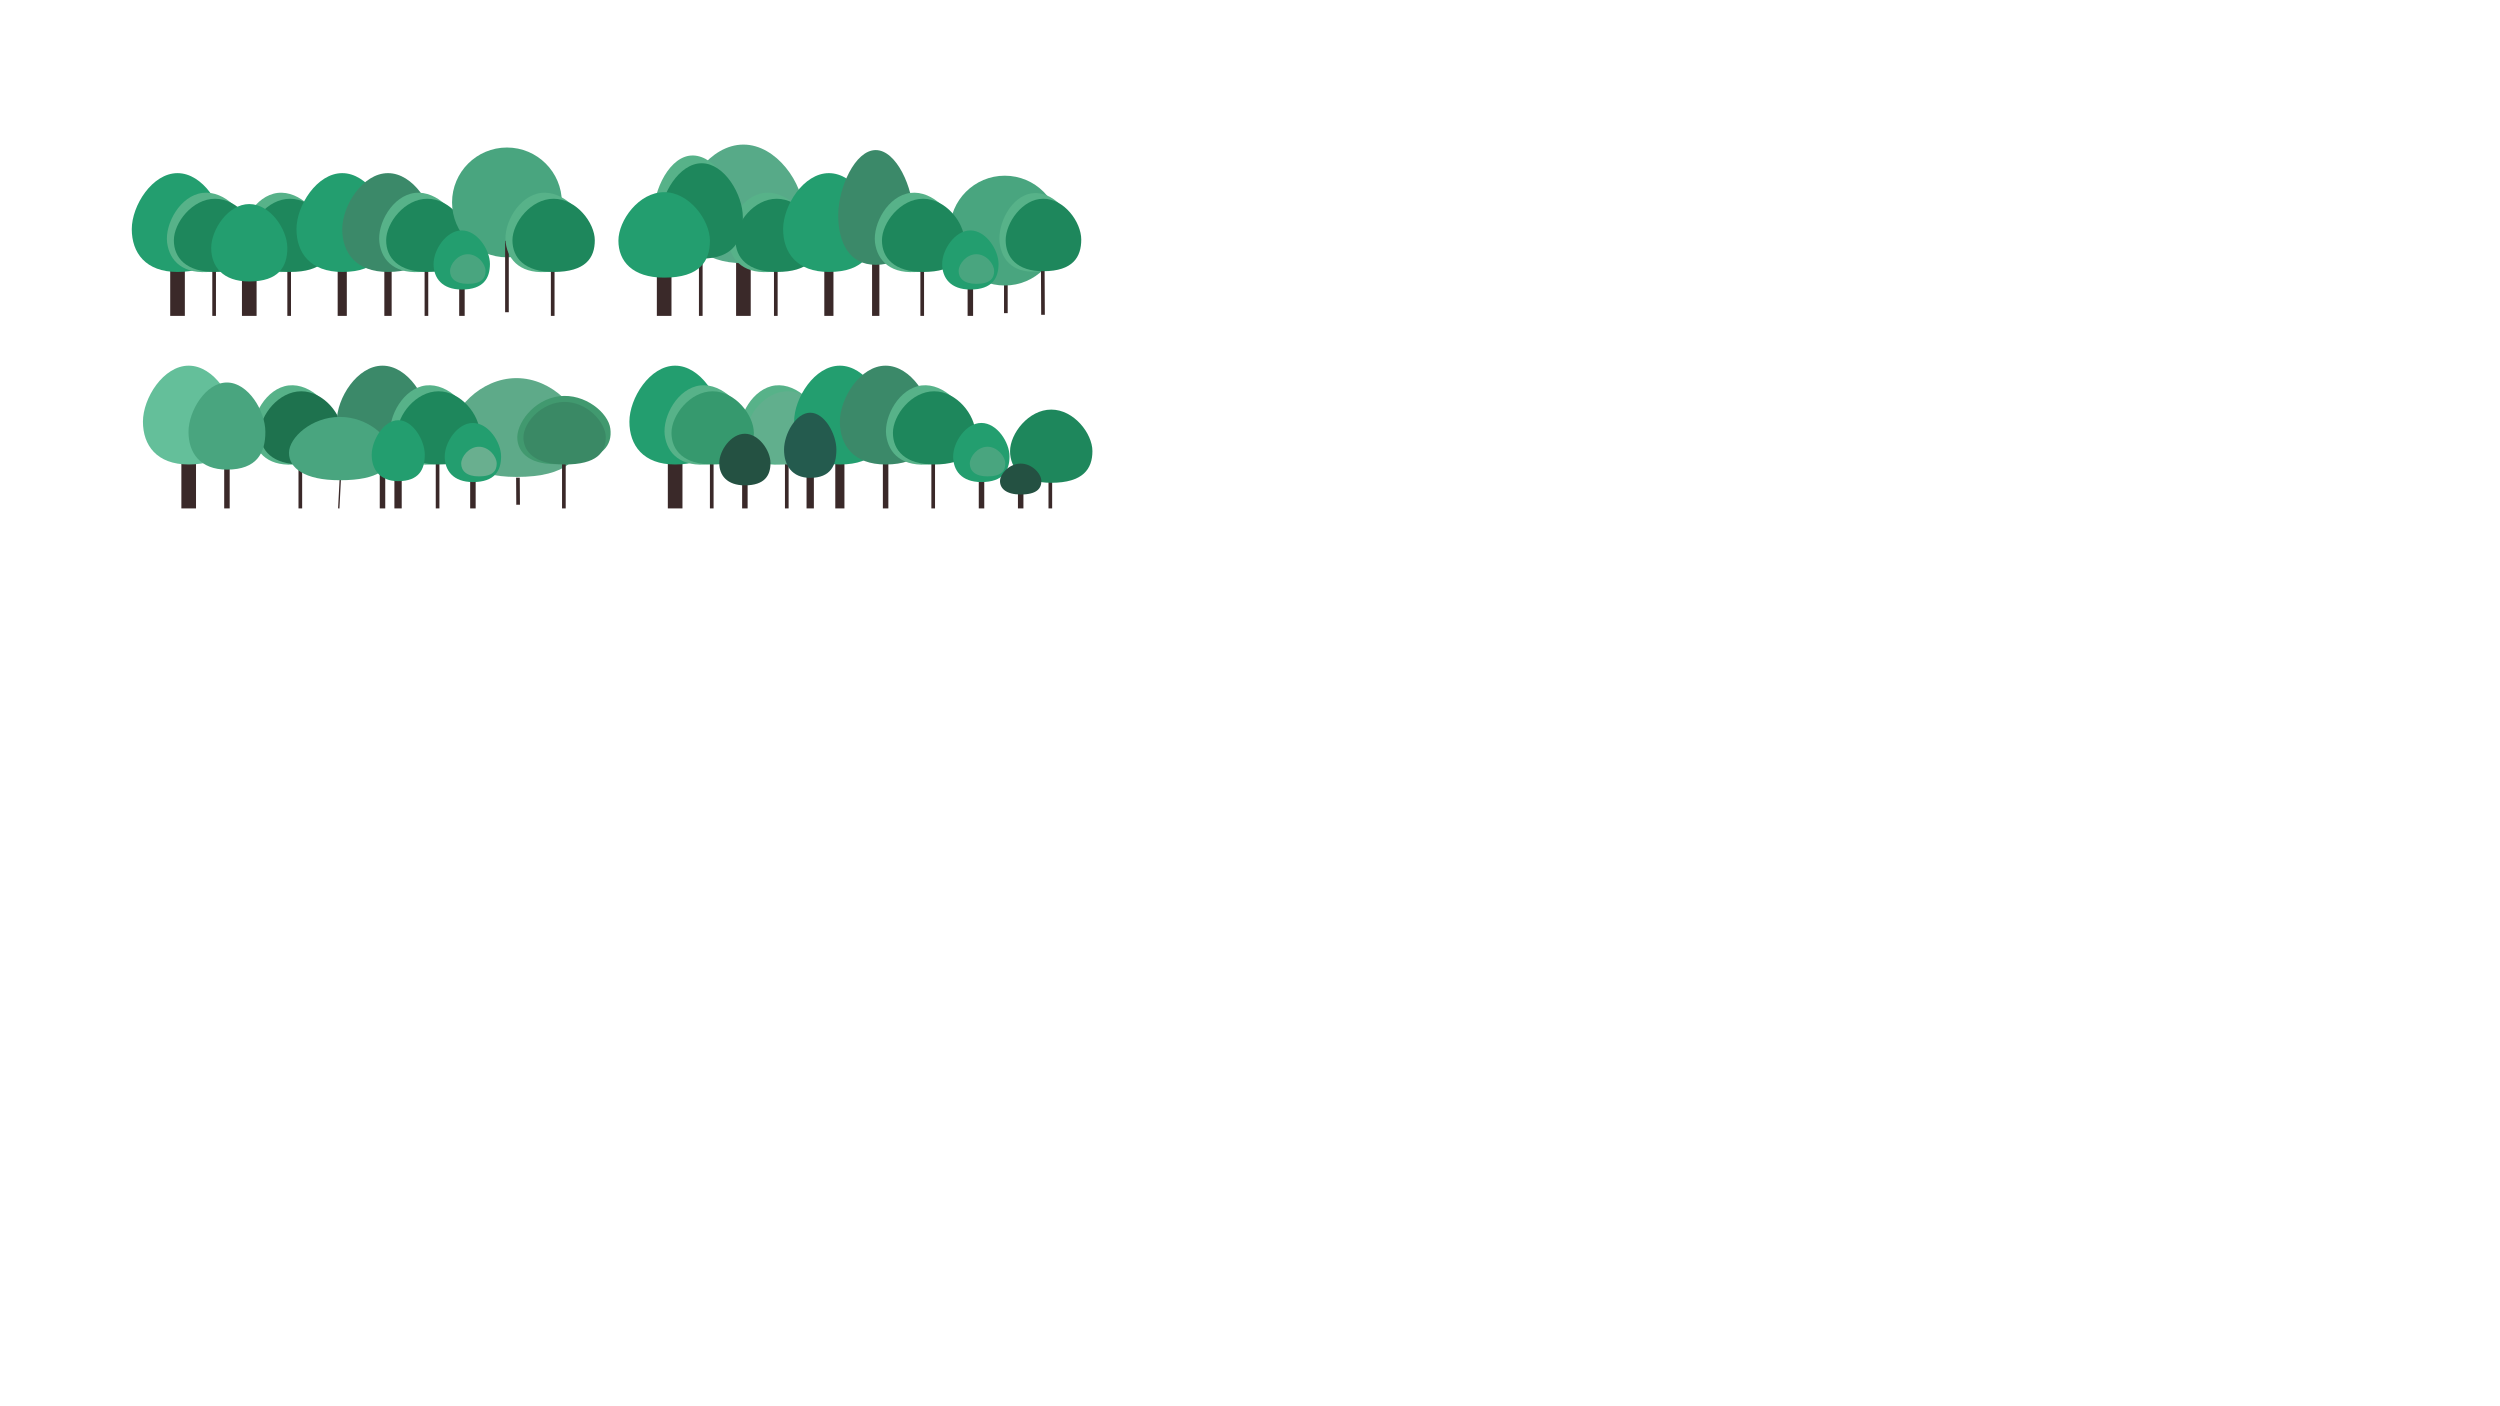 <?xml version="1.0" encoding="utf-8"?>
<!-- Generator: Adobe Illustrator 24.1.3, SVG Export Plug-In . SVG Version: 6.00 Build 0)  -->
<svg version="1.1" id="Layer_1" xmlns="http://www.w3.org/2000/svg" xmlns:xlink="http://www.w3.org/1999/xlink" x="0px" y="0px"
	 viewBox="0 0 1366 768" style="enable-background:new 0 0 1366 768;" xml:space="preserve">
<style type="text/css">
	.st0{fill:#57B289;}
	.st1{fill:#473D3E;stroke:#3A2929;stroke-width:2;stroke-miterlimit:10;}
	.st2{fill:#1E875C;}
	.st3{fill:none;stroke:#3A2929;stroke-width:8;stroke-miterlimit:10;}
	.st4{fill:#239E6F;}
	.st5{fill:none;stroke:#3A2929;stroke-width:5;stroke-miterlimit:10;}
	.st6{fill:none;stroke:#3A2929;stroke-width:4;stroke-miterlimit:10;}
	.st7{fill:#3B8969;}
	.st8{fill:#49A57F;}
	.st9{fill:none;stroke:#3A2929;stroke-width:3;stroke-miterlimit:10;}
	.st10{fill:#57AA88;}
	.st11{fill:#1E724E;}
	.st12{fill:#64BF9A;}
	.st13{fill:#5EAA89;}
	.st14{fill:#492A2A;stroke:#3A2929;stroke-width:0.75;stroke-miterlimit:10;}
	.st15{fill:#41996F;}
	.st16{fill:#3A8965;}
	.st17{fill:#69AF8F;}
	.st18{fill:#61AF8D;}
	.st19{fill:#36996E;}
	.st20{fill:#245B4E;}
	.st21{fill:#245142;}
</style>
<g>
	<g>
		<path class="st0" d="M177,127.1c1.2,10.3-2.7,19.2-20.1,21.3c-15.6,1.9-23.3-5.6-24.6-15.9s7.1-25.6,19.4-27.1
			C164,104,175.7,116.9,177,127.1z"/>
		<line class="st1" x1="158" y1="133.6" x2="158" y2="172.6"/>
		<path class="st2" d="M181,131.3c0,9.6-4.9,17.3-22.5,17.3c-15.8,0-22.5-7.7-22.5-17.3s10.1-22.7,22.5-22.7S181,121.7,181,131.3z"
			/>
	</g>
	<g>
		<line class="st3" x1="97" y1="133.6" x2="97" y2="172.6"/>
		<path class="st4" d="M122,125.2c0,12.9-5.5,23.4-25,23.4c-17.5,0-25-10.5-25-23.4s11.2-30.6,25-30.6S122,112.3,122,125.2z"/>
	</g>
	<g>
		<path class="st0" d="M136,127.1c1.2,10.3-2.7,19.2-20.1,21.3c-15.6,1.9-23.3-5.6-24.6-15.9c-1.2-10.3,7.1-25.6,19.4-27.1
			S134.7,116.9,136,127.1z"/>
		<line class="st1" x1="117" y1="133.6" x2="117" y2="172.6"/>
		<path class="st2" d="M140,131.3c0,9.6-4.9,17.3-22.5,17.3c-15.8,0-22.5-7.7-22.5-17.3s10.1-22.7,22.5-22.7S140,121.7,140,131.3z"
			/>
	</g>
	<g>
		<line class="st3" x1="136.2" y1="142.1" x2="136.2" y2="172.6"/>
		<path class="st4" d="M157,135.5c0,10.1-4.6,18.3-20.8,18.3c-14.5,0-20.8-8.2-20.8-18.3s9.3-24,20.8-24S157,125.4,157,135.5z"/>
	</g>
	<g>
		<line class="st5" x1="187" y1="133.6" x2="187" y2="172.6"/>
		<path class="st4" d="M212,125.2c0,12.9-5.5,23.4-25,23.4c-17.5,0-25-10.5-25-23.4s11.2-30.6,25-30.6S212,112.3,212,125.2z"/>
	</g>
	<g>
		<line class="st6" x1="212" y1="133.6" x2="212" y2="172.6"/>
		<path class="st7" d="M237,125.2c0,12.9-5.5,23.4-25,23.4c-17.5,0-25-10.5-25-23.4s11.2-30.6,25-30.6S237,112.3,237,125.2z"/>
	</g>
	<g>
		<path class="st0" d="M252,127.1c1.2,10.3-2.7,19.2-20.1,21.3c-15.6,1.9-23.3-5.6-24.6-15.9s7.1-25.6,19.4-27.1
			C239,104,250.7,116.9,252,127.1z"/>
		<line class="st1" x1="233" y1="133.6" x2="233" y2="172.6"/>
		<path class="st2" d="M256,131.3c0,9.6-4.9,17.3-22.5,17.3c-15.8,0-22.5-7.7-22.5-17.3s10.1-22.7,22.5-22.7S256,121.7,256,131.3z"
			/>
	</g>
	<g>
		<circle class="st8" cx="277" cy="110.6" r="30"/>
		<g>
			<line class="st1" x1="277" y1="131.6" x2="277" y2="170.6"/>
			<path class="st0" d="M321,127.1c1.2,10.3-2.7,19.2-20.1,21.3c-15.6,1.9-23.3-5.6-24.6-15.9s7.1-25.6,19.4-27.1
				C308,104,319.7,116.9,321,127.1z"/>
			<line class="st1" x1="302" y1="133.6" x2="302" y2="172.6"/>
			<path class="st2" d="M325,131.3c0,9.6-5,17.3-22.5,17.3c-15.8,0-22.5-7.7-22.5-17.3s10.1-22.7,22.5-22.7S325,121.7,325,131.3z"/>
		</g>
	</g>
	<g>
		<line class="st9" x1="252.4" y1="149.2" x2="252.4" y2="172.6"/>
		<path class="st4" d="M267.7,144.2c0,7.7-3.4,14-15.4,14c-10.8,0-15.4-6.3-15.4-14c0-7.7,6.9-18.3,15.4-18.3
			C260.8,125.9,267.7,136.5,267.7,144.2z"/>
		<path class="st8" d="M265.3,148.1c0,3.9-2.1,7-9.7,7c-6.8,0-9.7-3.1-9.7-7c0-3.9,4.3-9.2,9.7-9.2S265.3,144.2,265.3,148.1z"/>
	</g>
</g>
<g>
	<g>
		<line class="st3" x1="406.2" y1="125.8" x2="406.2" y2="172.6"/>
		<path class="st10" d="M439,115.8c0,15.5-7.2,28-32.8,28c-23,0-32.8-12.5-32.8-28S388.1,79,406.2,79S439,100.3,439,115.8z"/>
	</g>
	<line class="st1" x1="549.6" y1="132.5" x2="549.6" y2="171.1"/>
	<circle class="st8" cx="549" cy="126" r="30"/>
	<g>
		<path class="st0" d="M442.8,127.1c1.2,10.3-2.7,19.2-20.1,21.3c-15.6,1.9-23.3-5.6-24.6-15.9c-1.2-10.3,7.1-25.6,19.4-27.1
			S441.6,116.9,442.8,127.1z"/>
		<line class="st1" x1="423.9" y1="133.6" x2="423.9" y2="172.6"/>
		<path class="st2" d="M446.9,131.3c0,9.6-5,17.3-22.5,17.3c-15.8,0-22.5-7.7-22.5-17.3s10.1-22.7,22.5-22.7
			C436.8,108.6,446.9,121.7,446.9,131.3z"/>
	</g>
	<g>
		<path class="st0" d="M401.8,113.4c1.2,13.4-2.7,25-20.1,27.7c-15.6,2.5-23.3-7.3-24.6-20.7c-1.2-13.4,7.1-33.3,19.4-35.3
			C388.9,83.2,400.6,100,401.8,113.4z"/>
		<line class="st1" x1="382.9" y1="121.8" x2="382.9" y2="172.6"/>
		<path class="st2" d="M405.9,118.8c0,12.5-5,22.5-22.5,22.5c-15.8,0-22.5-10.1-22.5-22.5s10.1-29.6,22.5-29.6
			C395.8,89.2,405.9,106.3,405.9,118.8z"/>
	</g>
	<g>
		<line class="st3" x1="362.9" y1="138.8" x2="362.9" y2="172.6"/>
		<path class="st4" d="M387.9,131.5c0,11.2-5.5,20.2-25,20.2c-17.5,0-25-9.1-25-20.2s11.2-26.5,25-26.5
			C376.7,105,387.9,120.4,387.9,131.5z"/>
	</g>
	<g>
		<line class="st5" x1="452.9" y1="133.6" x2="452.9" y2="172.6"/>
		<path class="st4" d="M477.9,125.2c0,12.9-5.5,23.4-25,23.4c-17.5,0-25-10.5-25-23.4s11.2-30.6,25-30.6
			C466.7,94.6,477.9,112.3,477.9,125.2z"/>
	</g>
	<g>
		<line class="st6" x1="478.5" y1="127.3" x2="478.5" y2="172.6"/>
		<path class="st7" d="M499,117.6c0,15-4.5,27.1-20.5,27.1c-14.4,0-20.5-12.1-20.5-27.1S467.2,82,478.5,82S499,102.6,499,117.6z"/>
	</g>
	<g>
		<path class="st0" d="M522.8,127.1c1.2,10.3-2.7,19.2-20.1,21.3c-15.6,1.9-23.3-5.6-24.6-15.9c-1.2-10.3,7.1-25.6,19.4-27.1
			S521.6,116.9,522.8,127.1z"/>
		<line class="st1" x1="503.9" y1="133.6" x2="503.9" y2="172.6"/>
		<path class="st2" d="M526.9,131.3c0,9.6-5,17.3-22.5,17.3c-15.8,0-22.5-7.7-22.5-17.3s10.1-22.7,22.5-22.7
			C516.8,108.6,526.9,121.7,526.9,131.3z"/>
	</g>
	<path class="st0" d="M587.1,126.9c1.2,10.2-2.4,19-18.3,21.2c-14.3,2-21.5-5.4-22.6-15.6c-1.2-10.2,6.3-25.4,17.7-26.9
		S585.9,116.7,587.1,126.9z"/>
	<line class="st1" x1="569.7" y1="133.3" x2="569.9" y2="172"/>
	<path class="st2" d="M590.8,130.9c0,9.5-4.5,17.2-20.6,17.3c-14.5,0.1-20.7-7.6-20.7-17s9.1-22.6,20.5-22.6
		C581.5,108.5,590.8,121.4,590.8,130.9z"/>
	<g>
		<line class="st9" x1="530.2" y1="149.2" x2="530.2" y2="172.6"/>
		<path class="st4" d="M545.6,144.2c0,7.7-3.4,14-15.4,14c-10.8,0-15.4-6.3-15.4-14c0-7.7,6.9-18.3,15.4-18.3
			S545.6,136.5,545.6,144.2z"/>
		<path class="st8" d="M543.2,148.1c0,3.9-2.1,7-9.7,7c-6.8,0-9.7-3.1-9.7-7c0-3.9,4.3-9.2,9.7-9.2
			C538.9,138.9,543.2,144.2,543.2,148.1z"/>
	</g>
</g>
<g>
	<g>
		<path class="st0" d="M183,232.3c1.2,10.3-2.7,19.2-20.1,21.3c-15.6,1.9-23.3-5.6-24.6-15.9c-1.2-10.3,7.1-25.6,19.4-27.1
			C170.1,209.2,181.8,222.1,183,232.3z"/>
		<line class="st1" x1="164.1" y1="238.8" x2="164.1" y2="277.8"/>
		<path class="st11" d="M187.1,236.5c0,9.6-4.9,17.3-22.5,17.3c-15.8,0-22.5-7.7-22.5-17.3s10.1-22.7,22.5-22.7
			S187.1,226.9,187.1,236.5z"/>
	</g>
	<g>
		<line class="st3" x1="103.1" y1="238.8" x2="103.1" y2="277.8"/>
		<path class="st12" d="M128.1,230.4c0,12.9-5.5,23.4-25,23.4c-17.5,0-25-10.5-25-23.4s11.2-30.6,25-30.6S128.1,217.5,128.1,230.4z"
			/>
	</g>
	<g>
		<line class="st9" x1="209" y1="238.8" x2="209" y2="277.8"/>
		<path class="st7" d="M234,230.4c0,12.9-5.5,23.4-25,23.4c-17.5,0-25-10.5-25-23.4s11.2-30.6,25-30.6
			C222.8,199.8,234,217.5,234,230.4z"/>
		<path class="st13" d="M318,237.2c0,12.9-7.9,23.4-35.8,23.4c-25,0-35.8-10.5-35.8-23.4s16-30.6,35.8-30.6S318,224.3,318,237.2z"/>
	</g>
	<g>
		<line class="st14" x1="186.4" y1="252.8" x2="185.1" y2="277.8"/>
		<path class="st8" d="M213.5,247.4c0,8.3-6.1,15-27.8,15c-19.4,0-27.8-6.7-27.8-15s12.4-19.6,27.8-19.6S213.5,239.1,213.5,247.4z"
			/>
	</g>
	<g>
		<path class="st0" d="M258,232.3c1.2,10.3-2.7,19.2-20.1,21.3c-15.6,1.9-23.3-5.6-24.6-15.9c-1.2-10.3,7.1-25.6,19.4-27.1
			C245.1,209.2,256.8,222.1,258,232.3z"/>
		<line class="st1" x1="239.1" y1="238.8" x2="239.1" y2="277.8"/>
		<path class="st2" d="M262.1,236.5c0,9.6-5,17.3-22.5,17.3c-15.8,0-22.5-7.7-22.5-17.3s10.1-22.7,22.5-22.7
			S262.1,226.9,262.1,236.5z"/>
	</g>
	<g>
		<line class="st1" x1="283" y1="261" x2="283.1" y2="275.8"/>
		<path class="st15" d="M333.5,234.3c1.1,8.8-3.7,16.5-23.5,18.9c-17.8,2.1-26.3-4-27.3-12.8s8.9-22.2,22.9-23.9
			S332.5,225.6,333.5,234.3z"/>
		<line class="st1" x1="308.1" y1="238.8" x2="308.1" y2="277.8"/>
		<path class="st16" d="M331,239c0,8.2-4.9,14.8-22.5,14.8c-15.7,0-22.5-6.6-22.5-14.8c0-8.2,10.1-19.4,22.5-19.4S331,230.8,331,239
			z"/>
	</g>
	<g>
		<line class="st9" x1="258.4" y1="254.4" x2="258.4" y2="277.8"/>
		<path class="st4" d="M273.8,249.4c0,7.7-3.4,14-15.4,14c-10.8,0-15.4-6.3-15.4-14c0-7.7,6.9-18.3,15.4-18.3
			C266.9,231.1,273.8,241.7,273.8,249.4z"/>
		<path class="st17" d="M271.4,253.3c0,3.9-2.1,7-9.7,7c-6.8,0-9.7-3.1-9.7-7c0-3.9,4.3-9.2,9.7-9.2
			C267.1,244.1,271.4,249.4,271.4,253.3z"/>
	</g>
	<g>
		<line class="st6" x1="217.5" y1="253.7" x2="217.5" y2="277.8"/>
		<path class="st4" d="M232.1,248.5c0,8-3.2,14.4-14.5,14.4c-10.2,0-14.5-6.5-14.5-14.4s6.5-18.9,14.5-18.9
			C225.5,229.5,232.1,240.5,232.1,248.5z"/>
	</g>
	<g>
		<line class="st9" x1="124" y1="243.4" x2="124" y2="277.8"/>
		<path class="st8" d="M145,236c0,11.4-4.6,20.6-21,20.6c-14.7,0-21-9.2-21-20.6c0-11.4,9.4-27,21-27S145,224.6,145,236z"/>
	</g>
</g>
<g>
	<g>
		<path class="st0" d="M448.9,232.3c1.2,10.3-2.7,19.2-20.1,21.3c-15.6,1.9-23.3-5.6-24.6-15.9c-1.2-10.3,7.1-25.6,19.4-27.1
			C435.9,209.2,447.7,222.1,448.9,232.3z"/>
		<line class="st1" x1="429.9" y1="238.8" x2="429.9" y2="277.8"/>
		<path class="st18" d="M452.9,236.5c0,9.6-4.9,17.3-22.5,17.3c-15.8,0-22.5-7.7-22.5-17.3s10.1-22.7,22.5-22.7
			C442.8,213.8,452.9,226.9,452.9,236.5z"/>
	</g>
	<g>
		<line class="st3" x1="368.9" y1="238.8" x2="368.9" y2="277.8"/>
		<path class="st4" d="M393.9,230.4c0,12.9-5.5,23.4-25,23.4c-17.5,0-25-10.5-25-23.4s11.2-30.6,25-30.6
			C382.7,199.8,393.9,217.5,393.9,230.4z"/>
	</g>
	<g>
		<path class="st0" d="M407.9,232.3c1.2,10.3-2.7,19.2-20.1,21.3c-15.6,1.9-23.3-5.6-24.6-15.9c-1.2-10.3,7.1-25.6,19.4-27.1
			C394.9,209.2,406.7,222.1,407.9,232.3z"/>
		<line class="st1" x1="388.9" y1="238.8" x2="388.9" y2="277.8"/>
		<path class="st19" d="M411.9,236.5c0,9.6-4.9,17.3-22.5,17.3c-15.8,0-22.5-7.7-22.5-17.3s10.1-22.7,22.5-22.7
			C401.8,213.8,411.9,226.9,411.9,236.5z"/>
	</g>
	<g>
		<line class="st5" x1="458.9" y1="238.8" x2="458.9" y2="277.8"/>
		<path class="st4" d="M483.9,230.4c0,12.9-5.5,23.4-25,23.4c-17.5,0-25-10.5-25-23.4s11.2-30.6,25-30.6
			C472.7,199.8,483.9,217.5,483.9,230.4z"/>
	</g>
	<g>
		<line class="st9" x1="483.9" y1="238.8" x2="483.9" y2="277.8"/>
		<path class="st7" d="M508.9,230.4c0,12.9-5.5,23.4-25,23.4c-17.5,0-25-10.5-25-23.4s11.2-30.6,25-30.6
			C497.7,199.8,508.9,217.5,508.9,230.4z"/>
	</g>
	<g>
		<path class="st0" d="M528.9,232.3c1.2,10.3-2.7,19.2-20.1,21.3c-15.6,1.9-23.3-5.6-24.6-15.9c-1.2-10.3,7.1-25.6,19.4-27.1
			C515.9,209.2,527.7,222.1,528.9,232.3z"/>
		<line class="st1" x1="509.9" y1="238.8" x2="509.9" y2="277.8"/>
		<path class="st2" d="M532.9,236.5c0,9.6-5,17.3-22.5,17.3c-15.8,0-22.5-7.7-22.5-17.3s10.1-22.7,22.5-22.7
			C522.8,213.8,532.9,226.9,532.9,236.5z"/>
	</g>
	<line class="st1" x1="573.9" y1="238.8" x2="573.9" y2="277.8"/>
	<path class="st2" d="M596.9,246.5c0,9.6-5,17.3-22.5,17.3c-15.8,0-22.5-7.7-22.5-17.3c0-9.6,10.1-22.7,22.5-22.7
		C586.8,223.8,596.9,236.9,596.9,246.5z"/>
	<g>
		<line class="st9" x1="536.3" y1="254.4" x2="536.3" y2="277.8"/>
		<path class="st4" d="M551.6,249.4c0,7.7-3.4,14-15.4,14c-10.8,0-15.4-6.3-15.4-14c0-7.7,6.9-18.3,15.4-18.3
			C544.8,231.1,551.6,241.7,551.6,249.4z"/>
		<path class="st8" d="M549.3,253.3c0,3.9-2.1,7-9.7,7c-6.8,0-9.7-3.1-9.7-7c0-3.9,4.3-9.2,9.7-9.2
			C544.9,244.1,549.3,249.4,549.3,253.3z"/>
	</g>
	<g>
		<line class="st6" x1="442.7" y1="252.1" x2="442.7" y2="277.8"/>
		<path class="st20" d="M457,245.7c0,8.5-3.1,15.4-14.3,15.4c-10,0-14.3-6.9-14.3-15.4s6.4-20.2,14.3-20.2S457,237.2,457,245.7z"/>
	</g>
	<g>
		<line class="st9" x1="407" y1="257.4" x2="407" y2="277.8"/>
		<path class="st21" d="M421,253c0,6.7-3.1,12.2-14,12.2c-9.8,0-14-5.5-14-12.2c0-6.7,6.3-16,14-16C414.7,237,421,246.3,421,253z"/>
	</g>
	<g>
		<line class="st9" x1="557.7" y1="265.5" x2="557.7" y2="277.8"/>
		<path class="st21" d="M569,262.9c0,4-2.5,7.3-11.3,7.3c-7.9,0-11.3-3.3-11.3-7.3c0-4,5.1-9.6,11.3-9.6S569,258.8,569,262.9z"/>
	</g>
</g>
</svg>
